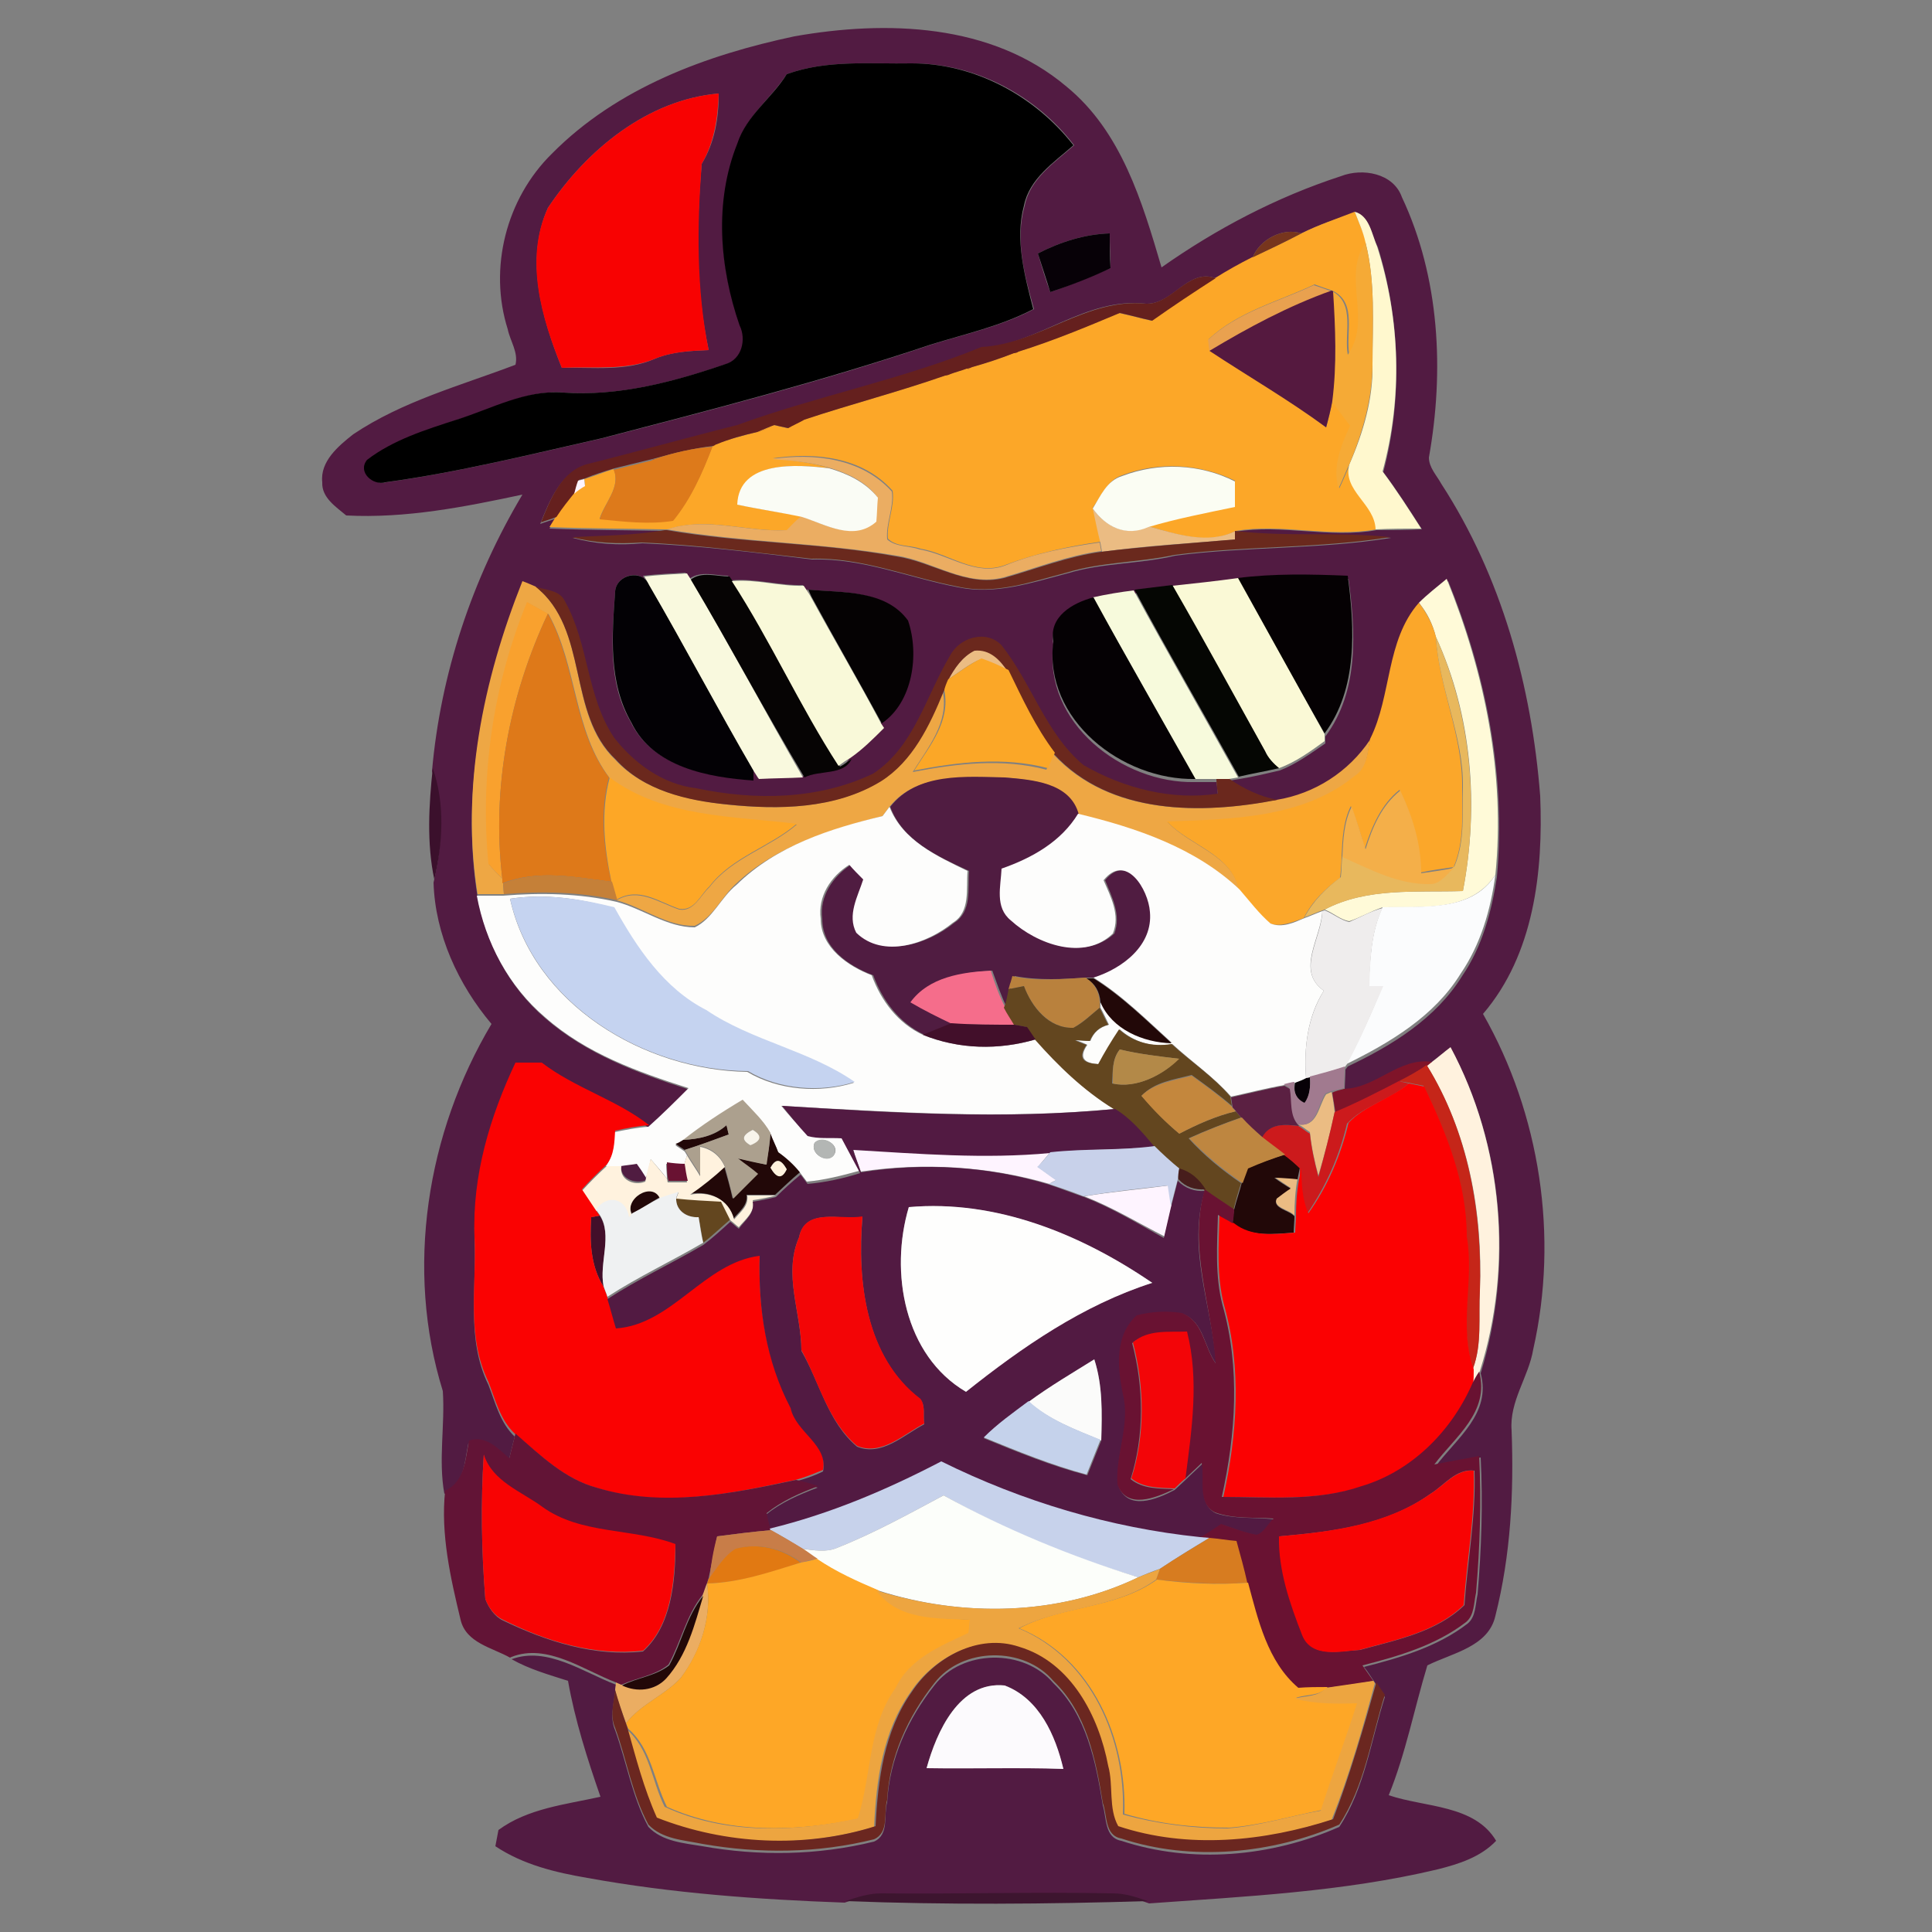 <?xml version="1.0" encoding="utf-8"?>
<!-- Generator: Adobe Illustrator 26.0.3, SVG Export Plug-In . SVG Version: 6.00 Build 0)  -->
<svg version="1.1" id="Layer_1" xmlns="http://www.w3.org/2000/svg" xmlns:xlink="http://www.w3.org/1999/xlink" x="0px" y="0px"
	 viewBox="0 0 250 250" style="enable-background:new 0 0 250 250;" xml:space="preserve">
<rect x="0" y="0" width="250" height="250" fill="#808080" stroke="none"/>
<style type="text/css">
	.st0{fill:#521B42;}
	.st1{fill:#F80202;}
	.st2{fill:#FCA728;}
	.st3{fill:#FFF8CE;}
	.st4{fill:#070107;}
	.st5{fill:#77351D;}
	.st6{fill:#F5AA36;}
	.st7{fill:#65201E;}
	.st8{fill:#E9A14F;}
	.st9{fill:#55193F;}
	.st10{fill:#934E2D;}
	.st11{fill:#8F4930;}
	.st12{fill:#9A4E2A;}
	.st13{fill:#EBBC83;}
	.st14{fill:#974C33;}
	.st15{fill:#AE643D;}
	.st16{fill:#DD7A1B;}
	.st17{fill:#9B4339;}
	.st18{fill:#EBAD62;}
	.st19{fill:#FAFCF5;}
	.st20{fill:#FBFDF3;}
	.st21{fill:#FEF4FF;}
	.st22{fill:#6A291D;}
	.st23{fill:#030105;}
	.st24{fill:#F9F9DE;}
	.st25{fill:#060404;}
	.st26{fill:#050103;}
	.st27{fill:#EEA744;}
	.st28{fill:#F9F9D9;}
	.st29{fill:#FAF9D6;}
	.st30{fill:#FFFAD8;}
	.st31{fill:#6B281D;}
	.st32{fill:#050203;}
	.st33{fill:#050603;}
	.st34{fill:#F7FADC;}
	.st35{fill:#F9A12E;}
	.st36{fill:#050104;}
	.st37{fill:#FBA72A;}
	.st38{fill:#DE7919;}
	.st39{fill:#E8B85D;}
	.st40{fill:#FBA727;}
	.st41{fill:#3B102C;}
	.st42{fill:#FDA726;}
	.st43{fill:#501C41;}
	.st44{fill:#F4AF49;}
	.st45{fill:#FDFDFC;}
	.st46{fill:#C58038;}
	.st47{fill:#FBFCFD;}
	.st48{fill:#C5D3F0;}
	.st49{fill:#EFEDED;}
	.st50{fill:#F56D8B;}
	.st51{fill:#B9813D;}
	.st52{fill:#220808;}
	.st53{fill:#63461F;}
	.st54{fill:#420F2A;}
	.st55{fill:#B38948;}
	.st56{fill:#FFF2DE;}
	.st57{fill:#FA0202;}
	.st58{fill:#7F1429;}
	.st59{fill:#A17A8F;}
	.st60{fill:#C52619;}
	.st61{fill:#C4B4A5;}
	.st62{fill:#C4873D;}
	.st63{fill:#CC1A1C;}
	.st64{fill:#FB0102;}
	.st65{fill:#5B2042;}
	.st66{fill:#ACA08E;}
	.st67{fill:#521A42;}
	.st68{fill:#BE8640;}
	.st69{fill:#F8F4EB;}
	.st70{fill:#B3B6B4;}
	.st71{fill:#C8D1EA;}
	.st72{fill:#691232;}
	.st73{fill:#471D1C;}
	.st74{fill:#927E7D;}
	.st75{fill:#EFF1F2;}
	.st76{fill:#FEFEFD;}
	.st77{fill:#F30506;}
	.st78{fill:#F30508;}
	.st79{fill:#FBFBFA;}
	.st80{fill:#C5D2EB;}
	.st81{fill:#621436;}
	.st82{fill:#F80303;}
	.st83{fill:#C7D2EB;}
	.st84{fill:#FCFEFA;}
	.st85{fill:#C87D48;}
	.st86{fill:#D77C20;}
	.st87{fill:#E17912;}
	.st88{fill:#FEA726;}
	.st89{fill:#EDA540;}
	.st90{fill:#6B2720;}
	.st91{fill:#FCFAFD;}
	.st92{fill:#3D152F;}
</style>
<g id="_x23_521b42ff">
	<path class="st0" d="M102.8,4.7c11.9-2.1,25.5-1.7,35.2,6.5c7.1,5.8,9.8,14.9,12.3,23.4c7.1-5,14.9-9.1,23.2-11.8
		c2.8-1.1,6.8-0.4,7.9,2.7c4.9,10.4,5.5,22.5,3.5,33.7c0,1.3,1,2.3,1.6,3.4c7.8,12,11.7,26.2,12.8,40.4c0.4,9.8-0.8,20.5-7.4,28.2
		c7.4,13,9.8,28.8,6.5,43.4c-0.6,3.6-3.1,6.7-2.8,10.5c0.3,8-0.1,16.1-2.1,24c-0.9,4-5.6,4.8-8.8,6.4c-1.7,5.6-2.8,11.4-5,16.8
		c4.7,1.6,11.1,1.2,13.9,5.9c-2,2.1-4.8,3-7.6,3.7c-12.2,2.9-24.8,3.5-37.3,4.4l-0.3-0.1c-1.4-0.5-2.9-1.1-4.5-1
		c-10-0.2-20,0.1-30,0c-1.6,0-3.1,0.5-4.6,1c-11.1-0.4-22.3-1.2-33.3-3.2c-4.1-0.7-8.3-1.7-11.9-4.1c0.1-0.5,0.3-1.6,0.4-2.1
		c3.8-2.8,8.7-3.3,13.2-4.3c-1.7-4.9-3.3-9.9-4.2-15c-2.5-0.8-5-1.5-7.3-2.8c4.6-1.7,9.3,1.7,13.5,3.3c0,0.2-0.1,0.7-0.1,1
		c-0.2,1.6-0.7,3.3,0,4.9c1.5,4.2,2.2,8.6,4.3,12.5c1.8,1.9,4.6,2.1,7,2.5c7.3,1.3,14.9,1.2,22.2-0.6c2-0.9,1.2-3.4,1.7-5.1
		c0.3-5.6,2.7-10.8,6.1-15.1c3.6-4.7,11.6-4.8,15.4-0.3c4.3,4.1,5.5,10.2,6.4,15.8c0.5,1.6,0.2,4.2,2.4,4.6c9.1,3,19.4,2.1,28.2-1.8
		c3.3-5,4.1-11.2,5.9-16.8c-0.3-0.4-0.8-1.2-1.1-1.6l-0.2-0.3c-0.5-0.7-0.9-1.4-1.4-2c4.7-1.2,9.5-2.6,13.4-5.6
		c1.1-0.9,1-2.5,1.3-3.8c0.5-5.9,0.7-11.8,0.4-17.7c-1.9,0.3-3.9,0.7-5.8,1.1c2.7-3.6,7.2-6.8,5.8-12c4.2-13.7,3-29.3-3.8-41.9
		c-0.8,0.6-1.6,1.3-2.4,1.9c-4.3-0.5-7.2,3.4-11.4,3.5c0-0.7,0.1-2.1,0.1-2.8l0.3-0.4c5.7-2.7,11.4-6.2,14.8-11.7
		c2.6-3.8,3.8-8.3,4.5-12.8c1.2-13.1-1.4-26.2-6.3-38.3c-1.2,1-2.4,2-3.6,3.1c-4.3,4.9-3.5,12-6.3,17.6c-2.8,4.1-7.1,6.9-12.1,7.8
		c-2.3-0.4-4.3-1.4-6.2-2.7l1.2-0.2c1.8-0.3,3.5-0.7,5.2-1.1c2.1-0.8,4-2.2,5.9-3.5c0-0.2,0-0.7,0-0.9c4.4-5.9,3.9-13.6,3-20.4
		c-4.8-0.2-9.5-0.3-14.3,0.3c-2.8,0.3-5.7,0.7-8.5,1c-1.6,0.2-3.2,0.4-4.9,0.6c-1.8,0.3-3.6,0.5-5.3,0.9c-2.6,0.8-5.8,2.5-5.2,5.7
		c-1.3,10.1,8.9,18,18.3,17.8c0.7,0,2.1,0,2.8,0c0.1,0.5,0.2,1.4,0.2,1.9c-6,0.8-12.2-0.8-17.4-3.7c-4.9-4.1-6.7-10.6-10.6-15.5
		c-2.1-2.1-5.5-1-6.7,1.4c-3.1,5.2-4.6,11.7-9.9,15.2c-7.1,3.4-15.3,3.6-22.9,1.9c-4.3-0.5-8-3.2-10.6-6.5
		c-3.6-5.3-3.3-12.2-6.4-17.7c-0.7-1.5-2.5-1.3-3.8-1.9c-0.6-0.2-1.2-0.5-1.7-0.7c-5.1,12.8-8,26.8-5.8,40.5
		c1.1,6,4.1,11.7,8.8,15.7c5.3,4.6,12,7.1,18.6,9.2c-1.7,1.7-3.4,3.4-5.2,5c-4.2-3.4-9.6-4.9-13.9-8.1c-1.1,0-2.3,0-3.4,0
		c-3.2,7.1-5.5,14.7-5.3,22.5c0.3,6.3-1.1,12.9,1.8,18.8c0.9,2.3,1.5,4.9,3.4,6.7c-0.2,0.8-0.6,2.4-0.8,3.2c-1.4-1.4-3-3.1-5.2-2.3
		c-0.5,2.4-0.5,5.3-3.1,6.5c-0.8-4.4,0.1-8.9-0.2-13.3c-4.9-15.8-2.1-33.4,6.3-47.5c-4.3-5.1-7.3-11.6-7.5-18.3
		c1.1-4.7,1.4-9.7-0.2-14.4c1.1-12.6,5.2-24.9,11.7-35.8c-7.5,1.6-15.1,3.1-22.8,2.7c-1.3-1.1-3.2-2.3-3.1-4.3
		c-0.3-2.7,2.1-4.7,4-6.2c6.4-4.3,13.9-6.3,21-9c0.4-1.6-0.7-3.1-1-4.6c-2.5-7.9-0.2-16.9,5.7-22.7C79.9,11.3,91.5,7.1,102.8,4.7
		 M101.8,9.6c-2,3.1-5.2,5.4-6.3,9c-3,7.5-2.4,16,0.3,23.5c0.9,1.8,0.3,4.4-1.8,5c-6.8,2.3-13.8,4.2-21,3.7
		c-4.9-0.4-9.3,2.2-13.8,3.5c-4,1.4-8.2,2.7-11.6,5.2c-1.2,1.5,0.8,3.4,2.4,2.9c9.4-1.3,18.7-3.6,28-5.7
		c14.3-3.7,28.6-7.4,42.5-12.1c4.5-1.4,9.1-2.4,13.3-4.6c-1.2-4.3-2.5-8.9-1.2-13.4c0.7-3.5,3.9-5.6,6.4-7.8
		c-4.9-6.4-12.7-10.6-20.9-10.6C112.6,8.3,107,7.7,101.8,9.6 M70.9,26.9c-3,6.7-0.8,14.2,1.8,20.7c4.1-0.1,8.3,0.5,12.1-1.2
		c2.2-0.9,4.5-1,6.9-1.1c-1.7-7.9-1.6-16.1-0.9-24.1c1.7-2.8,2.2-5.9,2.2-9.1C83.8,12.9,75.9,19.4,70.9,26.9 M168.4,30.2
		c-2.4-0.8-5.4,0.8-6.3,3.1c-1.6,0.8-3.2,1.8-4.8,2.7c-3.6-1.3-5.5,3.4-9,3.3c-7.8-0.9-13.9,5.2-21.4,5.8
		c-10.2,4.2-21.2,6.3-31.6,10.1c-6.4,1.6-12.8,3.4-19.2,5c-3.5,0.8-5,4.6-6.2,7.6c0.5-0.2,1.5-0.5,2-0.7l-0.8,1.3
		c5,0.2,10,0.2,15,0.3c-4,0.7-8,0.7-12,0.9c2.9,0.8,6,1,9,0.7c7.3,0.3,14.7,1.2,22,2.1c6.5-0.2,12.6,2.4,18.9,3.6
		c4.8,1,9.5-0.6,14.1-1.8c4.6-1.4,9.4-1.2,14-2.3c9.2-1.2,18.7-0.8,27.9-2.3c-6.7-0.7-13.4,0-20.1-0.8c6-1,12.2,0.9,18.2-0.2
		c2,0,3.9,0,5.9-0.1c-1.6-2.5-3.2-5-5-7.4c2.5-9.5,2.2-19.7-0.7-29.1c-0.8-1.5-1-4-2.9-4.5C173,28.3,170.6,29.1,168.4,30.2
		 M134.3,32.8c0.5,1.7,1,3.4,1.6,5c2.6-0.9,5.2-2,7.8-3.1c0-1.5-0.1-3-0.1-4.5C140.4,30.3,137.2,31.3,134.3,32.8 M79.6,76.5
		c-0.4,5.7-1,11.8,2,16.9c2.8,5.8,10,7.1,15.8,7.5l0-1.3c0.2,0.3,0.5,0.8,0.7,1.1c1.9-0.1,3.8-0.2,5.7-0.2c1.9-1,5.1-0.2,6.1-2.4
		c1.6-1.2,3-2.6,4.4-3.9l-0.4-0.6c4.1-2.7,4.9-8.9,3.4-13.3c-2.9-4-8.5-3.6-12.9-4l0.4,0.8c-0.2-0.3-0.7-1-0.9-1.4
		c-3.1,0.1-6.2-0.9-9.3-0.6l-0.4-0.6c-1.6,0-3.5-0.7-5,0.4c-0.1-0.2-0.4-0.6-0.5-0.8c-1.8,0.1-3.7,0.2-5.5,0.4l0.6,1.1
		C83.1,73.6,79.8,74.3,79.6,76.5 M119.9,228.8c5.9,0,11.8-0.2,17.7,0.1c-1.1-4.3-3.1-9.1-7.6-10.8
		C124.1,217.5,121.2,224.1,119.9,228.8z"/>
</g>
<g id="_x23_000000ff">
	<path d="M101.8,9.6c5.2-1.9,10.8-1.3,16.2-1.4c8.1,0,15.9,4.2,20.9,10.6c-2.5,2.2-5.7,4.3-6.4,7.8c-1.2,4.4,0.1,9.1,1.2,13.4
		c-4.2,2.2-8.8,3.2-13.3,4.6c-14,4.7-28.3,8.4-42.5,12.1c-9.3,2.1-18.5,4.4-28,5.7c-1.6,0.5-3.7-1.3-2.4-2.9
		c3.4-2.6,7.6-3.9,11.6-5.2c4.5-1.4,8.9-3.9,13.8-3.5c7.2,0.5,14.3-1.4,21-3.7c2.1-0.6,2.7-3.2,1.8-5c-2.6-7.5-3.3-16-0.3-23.5
		C96.6,14.9,99.9,12.7,101.8,9.6z"/>
</g>
<g id="_x23_f80202ff">
	<path class="st1" d="M70.9,26.9c5-7.5,12.9-14,22.1-14.8c-0.1,3.2-0.6,6.4-2.2,9.1c-0.6,8-0.7,16.2,0.9,24.1
		c-2.3,0.1-4.7,0.2-6.9,1.1c-3.8,1.6-8.1,1-12.1,1.2C70.1,41.2,67.8,33.6,70.9,26.9z"/>
</g>
<g id="_x23_fca728ff">
	<path class="st2" d="M168.4,30.2c2.2-1.1,4.6-1.9,6.9-2.8c0.5,1.3,1.1,2.6,1.5,4c-3.1,4.4,0.9,10-2.2,14.5c-0.5-2.8,1-6.6-2-8.2
		l-0.2-0.1c-0.6-0.2-1.8-0.6-2.3-0.8c-4.6,2.2-9.9,3.5-13.7,7.1c0.1,0.4,0.1,1.1,0.2,1.5c5,3.3,10.2,6.3,15,9.9
		c0.3-1.1,0.6-2.3,0.8-3.4c0.8,1,1.6,2.1,2.4,3.2c-1.2,2.5-2.3,5.3-1.5,8.1c0.5-1,0.9-2.1,1.4-3.1c-0.8,3.4,3.4,5.1,3.4,8.4
		c-6.1,1.1-12.2-0.8-18.2,0.2c-3.6,1.9-7.7,0.4-11.3-0.6c3.7-1.1,7.4-1.8,11.2-2.6c0-1.1,0-2.2,0-3.3c-4.5-2.2-9.9-2.5-14.6-0.7
		c-1.9,0.6-2.7,2.7-3.8,4.2c0.4,1.5,0.7,2.9,1,4.4c-4.2,0.6-8.3,1.5-12.3,3c-3.9,1.5-7.3-1.5-11-2.1c-1.4-0.5-3.1-0.2-4.2-1.3
		c-0.2-2.1,0.9-4.1,0.6-6.2c-3.9-4.4-10-5-15.5-4.2c2.5,0.3,5,0.5,7.4,1.3c-4.1-0.5-11.7-1.1-11.9,4.7c2.8,0.6,5.5,1,8.3,1.5
		c-0.7,0.6-1.3,1.2-1.9,1.8c-5.2,0.3-10.4-1.8-15.5-0.1l-0.3,0c-5-0.1-10-0.1-15-0.3l0.8-1.3c0.7-1.1,1.5-2.2,2.4-3.2
		c0.4-0.2,1.1-0.7,1.4-1L75.6,62c1.3-0.4,2.5-0.9,3.8-1.3c1,2.3-1.2,4.4-1.8,6.4c3.2,0.2,6.4,0.7,9.5,0.2c2.3-2.8,3.8-6.2,5.1-9.6
		c0.1,0,0.3-0.2,0.4-0.2c1.7-0.7,3.5-1.1,5.3-1.6c0.6-0.2,1.7-0.7,2.2-0.9c0.5,0.1,1.4,0.3,1.8,0.4c0.5-0.3,1.5-0.8,2.1-1.1
		c6.1-2,12.2-3.6,18.2-5.7c0.2-0.1,0.5-0.2,0.7-0.2c0.5-0.2,1.6-0.5,2.1-0.7c0.2,0,0.5-0.2,0.7-0.2c1.8-0.5,3.7-1.1,5.4-1.8
		c0.1,0,0.4-0.1,0.6-0.2c4.5-1.4,8.8-3.2,13.1-5c1.4,0.3,2.8,0.7,4.2,1c2.7-1.9,5.4-3.8,8.2-5.5c1.6-1,3.2-1.9,4.8-2.7
		C164.2,32.3,166.3,31.3,168.4,30.2z"/>
</g>
<g id="_x23_fff8ceff">
	<path class="st3" d="M175.3,27.4c1.9,0.5,2.2,2.9,2.9,4.5c3,9.4,3.3,19.6,0.7,29.1c1.8,2.4,3.4,4.9,5,7.4c-2,0-3.9,0-5.9,0.1
		c-0.1-3.3-4.3-5-3.4-8.4c1.8-4.1,3.1-8.5,3-13c0-5.2,0.4-10.6-0.9-15.7C176.4,30,175.8,28.7,175.3,27.4z"/>
</g>
<g id="_x23_070107ff">
	<path class="st4" d="M134.3,32.8c2.9-1.5,6.1-2.5,9.3-2.6c0,1.5,0,3,0.1,4.5c-2.5,1.2-5.1,2.2-7.8,3.1
		C135.4,36.1,134.8,34.4,134.3,32.8z"/>
	<path class="st4" d="M167.6,140.1c0.3-0.2,1.1-0.5,1.4-0.6l0.5-0.1c0.1,1.2,0,2.4-0.7,3.5C167.8,142.3,167.3,141.4,167.6,140.1z"/>
</g>
<g id="_x23_77351dff">
	<path class="st5" d="M162.1,33.3c0.9-2.3,3.9-3.9,6.3-3.1C166.3,31.3,164.2,32.3,162.1,33.3z"/>
</g>
<g id="_x23_f5aa36ff">
	<path class="st6" d="M176.7,31.4c1.3,5.1,0.9,10.5,0.9,15.7c0,4.5-1.3,8.9-3,13c-0.5,1-0.9,2.1-1.4,3.1c-0.8-2.8,0.3-5.5,1.5-8.1
		c-0.8-1.1-1.6-2.1-2.4-3.2c0.7-4.7,0.4-9.4,0.1-14.2c3,1.6,1.5,5.5,2,8.2C177.6,41.4,173.6,35.8,176.7,31.4z"/>
</g>
<g id="_x23_65201eff">
	<path class="st7" d="M148.3,39.3c3.4,0.1,5.4-4.6,9-3.3c-2.8,1.8-5.5,3.6-8.2,5.5c-1.4-0.3-2.8-0.7-4.2-1c-4.3,1.8-8.6,3.6-13.1,5
		c-0.1,0.1-0.4,0.2-0.6,0.2c-1.8,0.7-3.6,1.3-5.4,1.8c-0.2,0.1-0.5,0.2-0.7,0.2c-0.5,0.2-1.6,0.5-2.1,0.7c-0.2,0.1-0.5,0.2-0.7,0.2
		c-6,2.1-12.2,3.7-18.2,5.7c-0.5,0.3-1.6,0.8-2.1,1.1c-0.5-0.1-1.4-0.3-1.8-0.4c-0.6,0.2-1.7,0.7-2.2,0.9c-1.8,0.4-3.6,0.9-5.3,1.6
		c-0.1,0-0.3,0.2-0.4,0.2c-2.5,0.3-5,0.9-7.5,1.6c-0.1,0-0.3,0.1-0.4,0.1c-1.6,0.4-3.3,0.8-4.9,1.2c-1.3,0.4-2.6,0.8-3.8,1.3
		l-0.8,0.2c-0.1,0.4-0.4,1.2-0.5,1.6c-0.8,1-1.7,2.1-2.4,3.2c-0.5,0.2-1.5,0.5-2,0.7c1.2-3,2.7-6.8,6.2-7.6c6.4-1.6,12.8-3.4,19.2-5
		c10.4-3.8,21.4-5.9,31.6-10.1C134.5,44.5,140.6,38.5,148.3,39.3z"/>
</g>
<g id="_x23_e9a14fff">
	<path class="st8" d="M156.3,44c3.8-3.6,9-4.9,13.7-7.1c0.6,0.2,1.8,0.6,2.3,0.8c-5.6,2-10.8,4.7-15.8,7.8
		C156.4,45,156.4,44.3,156.3,44z"/>
</g>
<g id="_x23_55193fff">
	<path class="st9" d="M156.5,45.4c5-3,10.2-5.8,15.8-7.8l0.2,0.1c0.3,4.7,0.5,9.5-0.1,14.2c-0.2,1.1-0.5,2.3-0.8,3.4
		C166.7,51.7,161.5,48.7,156.5,45.4z"/>
</g>
<g id="_x23_934e2dff">
	<path class="st10" d="M131.3,45.7c0.1,0,0.4-0.1,0.6-0.2C131.7,45.6,131.4,45.7,131.3,45.7z"/>
</g>
<g id="_x23_8f4930ff">
	<path class="st11" d="M125.1,47.8c0.2,0,0.5-0.2,0.7-0.2C125.7,47.6,125.3,47.7,125.1,47.8z"/>
</g>
<g id="_x23_9a4e2aff">
	<path class="st12" d="M122.3,48.7c0.2-0.1,0.5-0.2,0.7-0.2C122.8,48.5,122.5,48.6,122.3,48.7z"/>
</g>
<g id="_x23_ebbc83ff">
	<path class="st13" d="M102,55.5c0.5-0.3,1.5-0.8,2.1-1.1C103.5,54.7,102.5,55.2,102,55.5z"/>
	<path class="st13" d="M141.4,65.8c1.7,2.4,4.4,3.7,7.2,2.3c3.6,1,7.7,2.4,11.3,0.6l0,1.1c-5.8,0.5-11.6,0.8-17.3,1.6l-0.2-1.1
		C142,68.7,141.7,67.2,141.4,65.8z"/>
	<path class="st13" d="M122.7,87.9c0.8-1.5,1.9-3,3.4-3.8c2-0.3,3.4,1.2,4.3,2.7c-1.1-0.5-2.3-1.1-3.5-1.5
		C125.4,85.9,124.1,87,122.7,87.9z"/>
	<path class="st13" d="M171.6,141.6l0.7-0.3c0.2,0.9,0.3,1.7,0.4,2.6c-0.6,2.8-1.3,5.5-2.1,8.2c-0.5-1.8-0.9-3.7-1.1-5.6
		c-0.4-0.3-1.1-0.8-1.5-1v0C170.5,145.9,170.6,143.1,171.6,141.6z"/>
	<path class="st13" d="M164.9,152.3c0.8,0.1,2.3,0.2,3,0.2c-0.3,1.6-0.4,3.2-0.4,4.8c-0.6-0.8-2.9-1-2.3-2.3c0.4-0.3,1.4-1,1.8-1.3
		C166.5,153.4,165.5,152.7,164.9,152.3z"/>
</g>
<g id="_x23_974c33ff">
	<path class="st14" d="M97.9,56c0.6-0.2,1.7-0.7,2.2-0.9C99.6,55.3,98.4,55.8,97.9,56z"/>
</g>
<g id="_x23_ae643dff">
	<path class="st15" d="M92.2,57.8c0.1,0,0.3-0.2,0.4-0.2C92.5,57.6,92.3,57.7,92.2,57.8z"/>
</g>
<g id="_x23_dd7a1bff">
	<path class="st16" d="M84.7,59.4c2.4-0.8,4.9-1.4,7.5-1.6c-1.3,3.4-2.8,6.8-5.1,9.6c-3.2,0.5-6.3,0.1-9.5-0.2
		c0.6-2.1,2.8-4.2,1.8-6.4c1.6-0.4,3.3-0.8,4.9-1.2C84.4,59.5,84.6,59.5,84.7,59.4z"/>
</g>
<g id="_x23_9b4339ff">
	<path class="st17" d="M84.3,59.5c0.1,0,0.3-0.1,0.4-0.1C84.6,59.5,84.4,59.5,84.3,59.5z"/>
</g>
<g id="_x23_ebad62ff">
	<path class="st18" d="M99.9,59.4c5.5-0.8,11.6-0.1,15.5,4.2c0.3,2.1-0.8,4.1-0.6,6.2c1.1,1,2.8,0.8,4.2,1.3c3.7,0.6,7.2,3.5,11,2.1
		c3.9-1.6,8.1-2.4,12.3-3l0.2,1.1c-4.4,0.6-8.4,2.2-12.6,3.4c-4.9,1.3-9.2-2.1-13.9-2.8c-9.8-1.7-19.9-1.7-29.7-3.4
		c5.1-1.7,10.3,0.4,15.5,0.1c0.6-0.6,1.2-1.3,1.9-1.8c3.1,1.1,6.7,3.2,9.6,0.6c0.1-1,0.1-2,0.2-3.1c-1.5-2-3.9-3.1-6.3-3.8
		C104.9,59.8,102.4,59.6,99.9,59.4z"/>
	<path class="st18" d="M90.9,206.5c0.1-0.4,0.4-1.2,0.6-1.6c0.6,4.3-0.8,8.8-3.4,12.2c-2.1,2.3-5.2,3.4-7.1,5.9
		c-0.5-1.4-1-2.8-1.4-4.3c0-0.2,0.1-0.7,0.1-1l0.7,0.3c1.9,0.8,4.2,0.7,5.7-0.9C88.8,214.2,89.8,210.2,90.9,206.5z"/>
</g>
<g id="_x23_fafcf5ff">
	<path class="st19" d="M95.4,65.3c0.2-5.8,7.8-5.2,11.9-4.7c2.4,0.7,4.7,1.8,6.3,3.8c-0.1,1-0.1,2-0.2,3.1c-2.9,2.6-6.5,0.4-9.6-0.6
		C101,66.3,98.2,65.9,95.4,65.3z"/>
</g>
<g id="_x23_fbfdf3ff">
	<path class="st20" d="M141.4,65.8c1-1.6,1.8-3.6,3.8-4.2c4.7-1.8,10.1-1.6,14.6,0.7c0,1.1,0,2.2,0,3.3c-3.8,0.8-7.5,1.5-11.2,2.6
		C145.7,69.5,143.1,68.2,141.4,65.8z"/>
</g>
<g id="_x23_fef4ffff">
	<path class="st21" d="M74.8,62.2l0.8-0.2l0.1,0.9c-0.4,0.2-1.1,0.7-1.4,1C74.4,63.5,74.6,62.7,74.8,62.2z"/>
	<path class="st21" d="M110.4,148.7c8.5,0.5,17,1.1,25.5,0.4c-0.4,0.5-1.2,1.4-1.6,1.9c0.6,0.4,1.8,1.3,2.4,1.7
		c-0.2,0.1-0.7,0.3-0.9,0.5c-7.9-2.3-16.3-2.8-24.4-1.6C111.1,150.9,110.6,149.5,110.4,148.7z"/>
	<path class="st21" d="M140.3,154.8c3.6-0.6,7.2-0.9,10.9-1.4c0.1,0.7,0.3,2,0.4,2.7c-0.3,1.3-0.6,2.6-0.9,3.9
		C147.2,158.2,143.9,156.2,140.3,154.8z"/>
</g>
<g id="_x23_6a291dff">
	<path class="st22" d="M74,69.5c4-0.2,8-0.2,12-0.9l0.3,0c9.8,1.7,19.9,1.6,29.7,3.4c4.7,0.7,9,4,13.9,2.8c4.2-1.2,8.3-2.8,12.6-3.4
		c5.8-0.7,11.5-1.1,17.3-1.6l0-1.1c6.7,0.8,13.4,0.1,20.1,0.8c-9.2,1.5-18.6,1.1-27.9,2.3c-4.6,1-9.5,0.9-14,2.3
		c-4.6,1.2-9.3,2.9-14.1,1.8c-6.3-1.2-12.4-3.8-18.9-3.6c-7.3-0.8-14.6-1.8-22-2.1C80,70.4,77,70.3,74,69.5z"/>
</g>
<g id="_x23_030105ff">
	<path class="st23" d="M79.6,76.5c0.2-2.2,3.5-2.9,4.4-0.8c4.6,7.9,8.9,16.1,13.5,24l0,1.3c-5.8-0.4-13-1.7-15.8-7.5
		C78.7,88.3,79.2,82.2,79.6,76.5z"/>
</g>
<g id="_x23_f9f9deff">
	<path class="st24" d="M83.4,74.6c1.8-0.2,3.7-0.3,5.5-0.4c0.1,0.2,0.4,0.6,0.5,0.8c5,8.4,9.6,17.1,14.5,25.6
		c-1.9,0.1-3.8,0.1-5.7,0.2c-0.2-0.3-0.5-0.8-0.7-1.1c-4.6-7.9-8.9-16.1-13.5-24L83.4,74.6z"/>
</g>
<g id="_x23_060404ff">
	<path class="st25" d="M89.4,75c1.4-1.1,3.3-0.4,5-0.4l0.4,0.6c5,7.8,8.8,16.3,13.9,24c0.4-0.2,1.1-0.7,1.5-1
		c-1,2.2-4.2,1.4-6.1,2.4C99,92.1,94.4,83.4,89.4,75z"/>
</g>
<g id="_x23_050103ff">
	<path class="st26" d="M160.1,74.8c4.7-0.6,9.5-0.5,14.3-0.3c0.9,6.9,1.3,14.6-3,20.4C167.6,88.3,163.9,81.6,160.1,74.8z"/>
</g>
<g id="_x23_eea744ff">
	<path class="st27" d="M67.6,75.2c0.6,0.2,1.2,0.5,1.7,0.7c7,5.6,4,16.4,10.3,22.4c3.7,4,9.2,5.2,14.4,5.8c6.7,0.7,14,0.6,19.9-3
		c4.2-2.6,6.3-7.2,8.1-11.6c0.8,4-1.9,7.2-3.9,10.4c5.7-1.1,11.6-1.8,17.3-0.3c0.2-0.5,0.7-1.5,0.9-2c7.3,7.9,19.1,7.8,28.9,5.9
		c4.9-0.8,9.3-3.6,12.1-7.8c-0.4,1.7-0.3,3.7-1.9,4.8c-6.8,5.5-16,5.6-24.3,5.9c2.9,3.1,8.3,4.2,9.3,8.8c-5.7-5.4-13.4-8-20.9-9.8
		c-1.1-4.1-6.1-4.5-9.6-4.8c-5,0-11.3-0.6-14.8,3.8c-0.2,0.3-0.7,0.9-0.9,1.2c-6.7,1.7-13.8,3.9-18.9,8.7c-1.9,1.7-3,4.4-5.4,5.5
		c-3.6,0.1-6.7-2.4-10.1-3.3c2.8-1.7,5.4,0.3,8.1,1.2c1.9,0.3,2.7-1.8,3.9-2.9c2.9-3.8,7.8-5.1,11.3-8.1c-8.2-1-17.4-0.9-24.2-6
		c-4.7-6.2-4.2-14.5-7.9-21.2c-0.9-0.5-1.8-1-2.7-1.5c-4.4,10.7-6.1,22.5-5,33.9c0.4,0.5,1.3,1.4,1.8,1.9l0,0.6l0.1,1.3
		c-0.8,0-2.5,0-3.4,0C59.6,102,62.5,88,67.6,75.2z"/>
</g>
<g id="_x23_f9f9d9ff">
	<path class="st28" d="M94.7,75.2c3.1-0.3,6.2,0.7,9.3,0.6c0.2,0.3,0.7,1,0.9,1.4c3,5.5,6.2,10.9,9.1,16.4l0.4,0.6
		c-1.4,1.4-2.8,2.8-4.4,3.9c-0.4,0.2-1.1,0.7-1.5,1C103.5,91.4,99.7,82.9,94.7,75.2z"/>
</g>
<g id="_x23_faf9d6ff">
	<path class="st29" d="M151.7,75.8c2.8-0.3,5.6-0.6,8.5-1c3.7,6.7,7.5,13.5,11.2,20.2c0,0.2,0,0.7,0,0.9c-1.8,1.3-3.7,2.7-5.9,3.5
		c-0.8-0.6-1.4-1.3-1.8-2.2C159.7,90.1,155.7,82.9,151.7,75.8z"/>
</g>
<g id="_x23_fffad8ff">
	<path class="st30" d="M183.6,78c1.1-1.1,2.4-2.1,3.6-3.1c4.9,12.1,7.6,25.2,6.3,38.3c-3.2,4.9-9.6,4.1-14.6,4.2
		c-1.5,0.5-2.8,1.3-4.3,1.8c-1.2-0.2-2.1-1.1-3.2-1.5c5.5-2.9,11.8-2.2,17.9-2.4c2.1-11,1.2-22.7-3.5-32.9
		C185.4,80.8,184.7,79.3,183.6,78z"/>
</g>
<g id="_x23_6b281dff">
	<path class="st31" d="M69.3,75.9c1.3,0.5,3.1,0.4,3.8,1.9c3.1,5.5,2.8,12.4,6.4,17.7c2.6,3.3,6.3,6,10.6,6.5
		c7.6,1.6,15.8,1.5,22.9-1.9c5.3-3.5,6.8-10,9.9-15.2c1.2-2.4,4.7-3.5,6.7-1.4c3.9,4.9,5.7,11.4,10.6,15.5c5.2,3,11.4,4.6,17.4,3.7
		c-0.1-0.5-0.2-1.4-0.2-1.9c0.4,0,1.3,0,1.7,0c1.9,1.3,4,2.3,6.2,2.7c-9.8,1.9-21.6,2-28.9-5.9c-2.4-3.3-4.1-7.1-6-10.7
		c-1-1.5-2.3-2.9-4.3-2.7c-1.6,0.8-2.6,2.3-3.4,3.8c-0.1,0.4-0.4,1.1-0.6,1.5c-1.8,4.4-4,9-8.1,11.6c-5.9,3.6-13.2,3.7-19.9,3
		c-5.2-0.5-10.8-1.8-14.4-5.8C73.3,92.3,76.3,81.5,69.3,75.9z"/>
</g>
<g id="_x23_050203ff">
	<path class="st32" d="M104.6,76.3c4.4,0.4,10,0,12.9,4c1.5,4.4,0.6,10.6-3.4,13.3c-3-5.5-6.1-10.9-9.1-16.4L104.6,76.3z"/>
</g>
<g id="_x23_050603ff">
	<path class="st33" d="M146.8,76.3c1.6-0.2,3.2-0.4,4.9-0.6c4.1,7.1,8,14.3,12,21.5c0.4,0.9,1.1,1.6,1.8,2.2
		c-1.7,0.4-3.5,0.7-5.2,1.1C155.8,92.4,151.2,84.5,146.8,76.3z"/>
</g>
<g id="_x23_f7fadcff">
	<path class="st34" d="M141.4,77.3c1.8-0.4,3.6-0.7,5.3-0.9c4.4,8.1,9,16.1,13.5,24.2l-1.2,0.2c-0.4,0-1.3,0-1.7,0
		c-0.7,0-2.1,0-2.8,0C150.3,92.9,145.8,85.1,141.4,77.3z"/>
</g>
<g id="_x23_f9a12eff">
	<path class="st35" d="M68.2,77.9c0.9,0.5,1.8,1,2.7,1.5C65.9,90,63.6,102,65,113.7c-0.5-0.5-1.4-1.4-1.8-1.9
		C62.1,100.4,63.8,88.6,68.2,77.9z"/>
</g>
<g id="_x23_050104ff">
	<path class="st36" d="M136.3,83c-0.6-3.2,2.5-5,5.2-5.7c4.3,7.9,8.8,15.7,13.2,23.5C145.2,101,135,93.1,136.3,83z"/>
</g>
<g id="_x23_fba72aff">
	<path class="st37" d="M177.3,95.6c2.8-5.6,2-12.7,6.3-17.6c1,1.3,1.8,2.8,2.2,4.4c0.4,6.6,3.5,12.8,3.4,19.5c0,3.5,0.3,7-1.1,10.3
		c-1.4,0.2-2.9,0.4-4.3,0.7c0-3.8-1.1-7.3-2.7-10.7c-2.4,1.9-3.6,4.8-4.5,7.6c-0.5-1.9-1.1-3.7-1.8-5.5c-1,2-1.1,4.3-1.2,6.5
		c0,0.7-0.1,2.1-0.2,2.8c-1.9,1.4-3.6,3-4.7,5.2c-1.4,0.5-3,1.2-4.4,0.7c-1.5-1.3-2.8-2.9-4-4.4c-1-4.6-6.4-5.7-9.3-8.8
		c8.3-0.3,17.6-0.4,24.3-5.9C177,99.3,176.9,97.3,177.3,95.6z"/>
</g>
<g id="_x23_de7919ff">
	<path class="st38" d="M65,113.7C63.6,102,65.9,90,70.9,79.4c3.7,6.7,3.2,15,7.9,21.2c-1.2,4.4-0.7,9.1,0.3,13.5
		c-4.7-0.6-9.5-1.6-14.1,0.2L65,113.7z"/>
</g>
<g id="_x23_e8b85dff">
	<path class="st39" d="M185.8,82.4c4.6,10.2,5.6,22,3.5,32.9c-6,0.2-12.3-0.5-17.9,2.4l-0.3,0.1c-0.6,0.2-1.7,0.7-2.3,0.9
		c1.1-2.1,2.8-3.8,4.7-5.2c0.1-0.7,0.1-2.1,0.2-2.8c3.6,1.6,7.3,3.6,11.4,3.5c1.4,0,2.1-1.4,3.1-2.1c1.4-3.3,1-6.9,1.1-10.3
		C189.4,95.3,186.2,89.1,185.8,82.4z"/>
</g>
<g id="_x23_fba727ff">
	<path class="st40" d="M122.7,87.9c1.4-0.9,2.8-2,4.3-2.7c1.2,0.4,2.3,0.9,3.5,1.5c1.8,3.7,3.5,7.4,6,10.7c-0.2,0.5-0.7,1.5-0.9,2
		c-5.7-1.5-11.6-0.8-17.3,0.3c2-3.2,4.7-6.3,3.9-10.4C122.2,89.1,122.5,88.3,122.7,87.9z"/>
</g>
<g id="_x23_3b102cff">
	<path class="st41" d="M56,99.4c1.6,4.6,1.3,9.7,0.2,14.4C55.2,109.1,55.5,104.1,56,99.4z"/>
</g>
<g id="_x23_fda726ff">
	<path class="st42" d="M78.9,100.6c6.9,5.2,16.1,5,24.2,6c-3.5,3-8.4,4.3-11.3,8.1c-1.2,1.1-1.9,3.2-3.9,2.9
		c-2.7-0.9-5.2-2.9-8.1-1.2c-0.2-0.6-0.5-1.8-0.7-2.4C78.2,109.7,77.7,105.1,78.9,100.6z"/>
</g>
<g id="_x23_501c41ff">
	<path class="st43" d="M115.2,104.4c3.5-4.5,9.8-3.9,14.8-3.8c3.5,0.3,8.5,0.6,9.6,4.8c-2.2,3.6-5.9,5.7-9.8,7
		c0,2.3-0.8,5.1,1.2,6.7c3.3,3.1,9.4,5.2,13.2,1.7c0.9-2.4-0.3-4.7-1.2-6.9c2.9-3.6,5.7,1.3,6,4.1c0.4,4.4-3.6,7.3-7.3,8.5
		c-0.2,0-0.7,0-0.9,0c-3.2,0.2-6.4,0.4-9.5-0.2c-0.1,0.3-0.2,0.8-0.3,1l-0.2,0.7c-0.1,0.6-0.4,1.8-0.5,2.4c-0.8-1.6-1.3-3.2-1.9-4.8
		c-3.7,0.2-8,0.9-10.4,4.1c1.8,0.9,3.5,1.9,5.3,2.7c-1.2,0.5-2.5,1-3.7,1.5c-3.2-1.5-5.4-4.4-6.6-7.7c-3.2-1.2-6.6-3.5-6.6-7.3
		c-0.4-2.9,1.4-5.5,3.7-7c0.5,0.5,1.4,1.4,1.8,1.9c-0.6,2.2-2,4.6-0.9,6.9c3.6,3.3,9.2,1.4,12.5-1.3c2.3-1.5,1.7-4.4,1.9-6.7
		C121.3,110.8,116.8,108.8,115.2,104.4z"/>
	<path class="st43" d="M80.4,150.7c0.5-0.1,1.6-0.3,2.1-0.3c0.3,0.4,0.9,1.4,1.2,1.8l-0.1,0.5C82.2,153.3,80.1,152.5,80.4,150.7z"/>
</g>
<g id="_x23_f4af49ff">
	<path class="st44" d="M176.7,109.9c0.9-2.9,2.1-5.7,4.5-7.6c1.6,3.4,2.7,6.9,2.7,10.7c1.4-0.2,2.9-0.4,4.3-0.7
		c-1,0.8-1.8,2.1-3.1,2.1c-4.1,0.1-7.8-1.9-11.4-3.5c0.1-2.2,0.2-4.5,1.2-6.5C175.6,106.2,176.1,108,176.7,109.9z"/>
</g>
<g id="_x23_fdfdfcff">
	<path class="st45" d="M114.2,105.6c0.2-0.3,0.7-0.9,0.9-1.2c1.7,4.4,6.2,6.4,10.1,8.3c-0.2,2.3,0.4,5.3-1.9,6.7
		c-3.3,2.7-9,4.7-12.5,1.3c-1.2-2.3,0.2-4.7,0.9-6.9c-0.5-0.5-1.4-1.4-1.8-1.9c-2.4,1.5-4.1,4.1-3.7,7c0,3.7,3.5,6.1,6.6,7.3
		c1.2,3.3,3.4,6.2,6.6,7.7c4.7,1.9,9.8,2,14.6,0.6c3,3.4,6.3,6.6,10.2,9c-14.4,1.4-28.7,0.4-43.1-0.4c1,1.2,2.1,2.5,3.3,3.6
		c1.4,0.4,3,0.2,4.4,0.3c0.8,1.5,1.6,3,2.4,4.5c-2.2,0.6-4.5,1.2-6.8,1.4l-0.9-1.2c-0.8-1-1.8-1.9-2.8-2.6c-0.2-0.6-0.8-1.8-1-2.4
		c-0.9-1.7-2.4-2.9-3.6-4.3c-2.6,1.6-5.2,3.3-7.7,5.2c-0.2,0.1-0.7,0.4-1,0.6c0.3,0.2,0.9,0.6,1.2,0.8l0.3,0.5l-0.4,1.3
		c-0.6,0-1.7-0.1-2.3-0.2c0,0.5,0.1,1.4,0.1,1.9c-0.7-0.9-1.4-1.7-2.1-2.5c-0.1,0.6-0.4,1.8-0.6,2.4c-0.3-0.5-0.9-1.4-1.2-1.8
		c-0.5,0.1-1.6,0.2-2.1,0.3c-0.5,0-1.4,0-1.9,0c0.9-1.3,1-2.9,1.1-4.4c1.5-0.3,2.9-0.6,4.4-0.7c1.8-1.6,3.5-3.3,5.2-5
		c-6.6-2.1-13.3-4.5-18.6-9.2c-4.7-4-7.7-9.7-8.8-15.7c0.8,0,2.5,0,3.4,0c4.9-0.4,9.9-0.3,14.7,0.8c3.4,0.9,6.5,3.3,10.1,3.3
		c2.3-1.1,3.4-3.9,5.4-5.5C100.5,109.4,107.5,107.2,114.2,105.6 M66,116.3c3,13.7,17.4,22.2,30.7,22.4c4,2.4,9.4,2.8,13.8,1.4
		c-5.8-4.1-13.2-5.3-19.2-9.3c-5.5-2.8-8.9-8.1-11.9-13.3C75.1,116.3,70.6,115.6,66,116.3 M105.4,147.9c-0.6,1.3,1.4,2.6,2.4,1.7
		C109,148.2,106.4,146.8,105.4,147.9z"/>
	<path class="st45" d="M139.5,105.3c7.5,1.8,15.2,4.4,20.9,9.8c1.3,1.5,2.5,3.1,4,4.4c1.5,0.6,3-0.1,4.4-0.7
		c0.6-0.2,1.7-0.7,2.3-0.9c-0.1,3.4-3.5,7.7,0.2,10.3c-2.1,3.3-2.6,7.4-2.3,11.3c-0.3,0.2-1.1,0.5-1.4,0.6c-0.4,0.1-1.1,0.2-1.4,0.3
		c-2.3,0.4-4.6,1-6.9,1.5c-2.3-2.6-5.1-4.5-7.6-6.8c-2.4,0.5-4.9-0.2-6.8-1.9c-1,1.5-1.8,3-2.7,4.5c-1.6-0.1-2.8-0.6-1.5-2.5
		c-0.4-0.2-1.1-0.5-1.5-0.6c0.5,0,1.5,0.1,1.9,0.1c0.4-1.1,1.2-1.8,2.4-2.1c-0.3-0.6-0.8-1.7-1.1-2.2l0-0.8c1.6,3.5,5.6,5.2,9.2,5.3
		c-3.2-2.9-6.4-6.1-10.1-8.4c3.8-1.2,7.7-4.2,7.3-8.5c-0.2-2.9-3.1-7.7-6-4.1c0.9,2.1,2.2,4.5,1.2,6.9c-3.7,3.6-9.8,1.4-13.2-1.7
		c-2.1-1.7-1.3-4.4-1.2-6.7C133.6,111,137.3,108.9,139.5,105.3z"/>
</g>
<g id="_x23_c58038ff">
	<path class="st46" d="M65.1,114.3c4.5-1.8,9.4-0.8,14.1-0.2c0.2,0.6,0.5,1.8,0.7,2.4c-4.8-1.1-9.8-1.2-14.7-0.8L65.1,114.3z"/>
</g>
<g id="_x23_fbfcfdff">
	<path class="st47" d="M178.9,117.4c5.1-0.2,11.5,0.7,14.6-4.2c-0.6,4.5-1.9,9-4.5,12.8c-3.4,5.5-9.1,8.9-14.8,11.7
		c1.8-3.3,3.3-6.7,4.7-10.1c-0.4,0-1.3,0-1.8,0C177.3,124.1,177.4,120.6,178.9,117.4z"/>
</g>
<g id="_x23_c5d3f0ff">
	<path class="st48" d="M66,116.3c4.6-0.7,9.1,0,13.5,1.1c2.9,5.2,6.4,10.5,11.9,13.3c5.9,4,13.3,5.2,19.2,9.3
		c-4.4,1.4-9.8,1-13.8-1.4C83.4,138.5,69.1,130,66,116.3z"/>
</g>
<g id="_x23_efededff">
	<path class="st49" d="M174.6,119.3c1.4-0.6,2.8-1.4,4.3-1.8c-1.5,3.2-1.6,6.7-1.7,10.1c0.4,0,1.3,0,1.8,0
		c-1.5,3.4-2.9,6.8-4.7,10.1l-0.3,0.4c-1.5,0.4-3,0.9-4.5,1.3l-0.5,0.1c-0.3-3.9,0.2-7.9,2.3-11.3c-3.7-2.6-0.2-6.9-0.2-10.3
		l0.3-0.1C172.5,118.2,173.5,119.1,174.6,119.3z"/>
</g>
<g id="_x23_f56d8bff">
	<path class="st50" d="M117.8,129.7c2.4-3.3,6.7-3.9,10.4-4.1c0.5,1.6,1.1,3.3,1.9,4.8c0.4,0.7,0.8,1.4,1.3,2.2
		c-2.8,0-5.5,0-8.2-0.1C121.3,131.6,119.5,130.7,117.8,129.7z"/>
</g>
<g id="_x23_b9813dff">
	<path class="st51" d="M131,126.3c3.1,0.7,6.3,0.4,9.5,0.2c1.1,0.7,1.7,1.8,1.8,3.1l0,0.8c-1.1,0.9-2.2,1.9-3.4,2.6
		c-3.1,0.1-5.4-2.7-6.4-5.4c-0.5,0.1-1.5,0.3-2,0.4l0.2-0.7C130.8,127.1,130.9,126.6,131,126.3z"/>
</g>
<g id="_x23_220808ff">
	<path class="st52" d="M140.6,126.6c0.2,0,0.7,0,0.9,0c3.7,2.3,6.9,5.5,10.1,8.4c-3.7-0.1-7.7-1.8-9.2-5.3
		C142.3,128.3,141.7,127.3,140.6,126.6z"/>
	<path class="st52" d="M88.4,147.5c2-0.1,4.1-0.5,5.6-1.9c0.1,0.3,0.2,0.9,0.3,1.2c-1.9,0.7-3.8,1.4-5.7,2c-0.3-0.2-0.9-0.6-1.2-0.8
		C87.6,148,88.1,147.7,88.4,147.5z"/>
	<path class="st52" d="M99.7,146.7c0.2,0.6,0.8,1.8,1,2.4c1,0.7,2,1.6,2.8,2.6c-1.1,0.9-2.1,1.9-3.2,2.9c-1.2,0-2.4,0-3.7,0
		c0.2,1.4-1,2.2-1.7,3.1c-0.7-2.6-3.2-3.7-5.7-3.2c1.6-1.1,3.1-2.3,4.5-3.6c0.4,1.4,0.8,2.8,1.1,4.2c1-1.1,2.1-2.1,3.2-3.2
		c-0.9-0.7-1.8-1.4-2.6-2c1.2,0.2,2.5,0.5,3.7,0.8C99.4,149.4,99.6,148,99.7,146.7 M99.7,151.1c0.8,1.4,1.5,1.4,2.1,0.2
		C101,149.9,100.3,149.9,99.7,151.1z"/>
	<path class="st52" d="M166.2,149.4c0.7,0.5,1.3,1.1,2,1.7l-0.3,1.5c-0.8-0.1-2.3-0.2-3-0.2c0.5,0.4,1.6,1.1,2.1,1.4
		c-0.5,0.3-1.4,1-1.8,1.3c-0.6,1.3,1.7,1.5,2.3,2.3c0,0.5-0.1,1.6-0.1,2.1c-2.7,0.2-5.6,0.6-7.9-1.2c0-0.4,0.1-1.3,0.2-1.8
		c0.3-1.2,0.7-2.3,1-3.5c0.2-0.5,0.5-1.4,0.7-1.9C163,150.5,164.6,149.9,166.2,149.4 M163.2,152.4C163.8,153,163.8,153,163.2,152.4z
		"/>
	<path class="st52" d="M80.3,153.2C80.8,153.8,80.8,153.8,80.3,153.2z"/>
	<path class="st52" d="M81.8,157.1c-1.2-2.1,2.6-4.4,3.6-2.2C84.2,155.6,83,156.4,81.8,157.1z"/>
	<path class="st52" d="M86.6,215.5c1.6-2.9,2.2-6.3,4.4-9c-1.1,3.7-2.1,7.7-4.8,10.7c-1.5,1.6-3.8,1.8-5.7,0.9
		C82.4,217.1,84.8,216.9,86.6,215.5z"/>
</g>
<g id="_x23_63461fff">
	<path class="st53" d="M130.5,128c0.5-0.1,1.5-0.3,2-0.4c1,2.7,3.2,5.5,6.4,5.4c1.3-0.7,2.3-1.7,3.4-2.6c0.3,0.6,0.8,1.7,1.1,2.2
		c-1.2,0.3-1.9,1-2.4,2.1c-0.5,0-1.5-0.1-1.9-0.1c0.4,0.2,1.1,0.5,1.5,0.6c-1.3,1.9-0.2,2.4,1.5,2.5c0.8-1.5,1.7-3,2.7-4.5
		c1.9,1.7,4.3,2.3,6.8,1.9c2.5,2.3,5.4,4.2,7.6,6.8l0.2,1.2c-1.6-1.4-3.4-2.7-5.2-4c-2.3,0.6-4.8,0.9-6.5,2.7
		c1.5,1.7,3.1,3.4,4.9,4.9c2.3-1.2,4.8-2.3,7.3-2.9l0.7,0.8c-2.3,0.8-4.6,1.7-6.8,2.7c2,2.2,4.3,4.1,6.8,5.8c-0.4,1.2-0.7,2.3-1,3.5
		c-1.3-0.9-2.6-1.7-3.8-2.6c-0.8-1.3-1.9-2.3-3.4-2.7c-1.2-0.9-2.2-1.8-3.2-2.9c-1.5-1.8-3.1-3.6-5.1-4.9c-3.9-2.4-7.2-5.6-10.2-9
		c-0.3-0.4-0.8-1.2-1.1-1.6c-0.5-0.1-1.1-0.2-1.6-0.3c-0.4-0.7-0.9-1.4-1.3-2.2C130.2,129.8,130.4,128.6,130.5,128 M144.9,135.8
		c-1,1.2-0.9,2.8-1,4.4c3.1,0.7,6.6-1.1,8.6-3.2C150,136.7,147.4,136.4,144.9,135.8 M141,139.2C141.5,139.9,141.5,139.9,141,139.2z"
		/>
	<path class="st53" d="M90.4,157.5c-1.5,0.1-3-0.9-2.9-2.5c1.9,0.2,3.8,0.3,5.8,0.4c0.3,0.6,0.9,1.8,1.2,2.4c-1.2,1-2.3,2.1-3.5,3
		C90.8,159.7,90.6,158.6,90.4,157.5z"/>
</g>
<g id="_x23_420f2aff">
	<path class="st54" d="M131.3,132.6c0.5,0.1,1.1,0.2,1.6,0.3c0.3,0.4,0.8,1.2,1.1,1.6c-4.8,1.4-9.9,1.3-14.6-0.6
		c1.2-0.5,2.5-1,3.7-1.5C125.8,132.6,128.6,132.6,131.3,132.6z"/>
	<path class="st54" d="M76.5,157.5l1.1-0.2c1.7,2.6-0.1,6.2,0.5,9.2C76.4,163.8,76.3,160.6,76.5,157.5z"/>
</g>
<g id="_x23_b38948ff">
	<path class="st55" d="M144.9,135.8c2.5,0.6,5.1,0.9,7.7,1.2c-2.1,2.1-5.6,3.9-8.6,3.2C144,138.6,143.9,137.1,144.9,135.8z"/>
</g>
<g id="_x23_fff2deff">
	<path class="st56" d="M185.3,137.4c0.8-0.6,1.6-1.3,2.4-1.9c6.8,12.7,8.1,28.3,3.8,41.9c-0.2,0.5-0.8,1.4-1,1.8
		c0-0.5,0-1.6,0.1-2.1c1.2-3.2,0.7-6.7,0.9-10.1c0.4-10.1-1.5-20.5-6.9-29.2L185.3,137.4z"/>
	<path class="st56" d="M90.6,148.4c1.5,0.3,2.6,1.2,3.2,2.6c-1.4,1.3-2.9,2.5-4.5,3.6c2.5-0.5,5,0.5,5.7,3.2
		c0.7-0.9,1.9-1.7,1.7-3.1c1.2,0,2.4,0,3.7,0c-0.7,0.2-2.2,0.5-3,0.6c0.4,1.5-1,2.5-1.8,3.5c-0.3-0.2-0.8-0.7-1.1-0.9
		c-0.3-0.6-0.9-1.8-1.2-2.4c-1.9-0.1-3.9-0.2-5.8-0.4l0.3-0.8c-0.8,0.3-1.6,0.5-2.4,0.8c-1-2.3-4.8,0.1-3.6,2.2
		c-0.1,0.1-0.3,0.4-0.4,0.5c-0.4-2.5-2.8-2.9-4.3-1c-0.6-0.9-1.2-1.8-1.8-2.7c1-1.1,2.1-2.2,3.2-3.2c0.5,0,1.5,0,1.9,0
		c-0.3,1.8,1.7,2.6,3.1,2l0.1-0.5c0.1-0.6,0.4-1.8,0.6-2.4c0.7,0.8,1.4,1.7,2.1,2.5l0.1,0.5c0.6,0,1.9,0,2.5,0
		c-0.1-0.7-0.3-1.4-0.4-2.2l0.4-1.3c0.4,0.7,1.3,2,1.7,2.7C90.6,150.8,90.6,149.6,90.6,148.4 M80.3,153.2
		C80.8,153.8,80.8,153.8,80.3,153.2z"/>
	<path class="st56" d="M99.7,151.1c0.7-1.2,1.3-1.2,2.1,0.2C101.2,152.6,100.5,152.5,99.7,151.1z"/>
</g>
<g id="_x23_fa0202ff">
	<path class="st57" d="M66.7,137.5c1.1,0,2.3,0,3.4,0c4.3,3.3,9.7,4.8,13.9,8.1c-1.5,0.1-3,0.4-4.4,0.7c-0.1,1.5-0.1,3.1-1.1,4.4
		c-1.1,1-2.2,2.1-3.2,3.2c0.6,0.9,1.2,1.8,1.8,2.7l0.5,0.7l-1.1,0.2c-0.2,3.1-0.1,6.3,1.6,9c0.1,0.3,0.4,1,0.5,1.4
		c0.4,1.3,0.8,2.5,1.1,3.8c7.3-0.4,11.4-8.4,18.6-9.4c-0.2,6.8,0.8,13.6,4,19.7c0.6,3.2,4.9,4.7,4.2,8.2c-1.2,0.5-2.4,1-3.6,1.3
		c-8.4,1.8-17.3,3.7-25.8,1c-4.2-1.2-7.3-4.3-10.5-7c-1.9-1.8-2.5-4.4-3.4-6.7c-2.9-5.9-1.5-12.5-1.8-18.8
		C61.1,152.1,63.4,144.5,66.7,137.5z"/>
</g>
<g id="_x23_7f1429ff">
	<path class="st58" d="M173.9,140.9c4.2-0.1,7.1-4.1,11.4-3.5l-0.6,0.5c-1.2,0.7-2.4,1.4-3.6,2.1c-2.8,1.3-5.5,2.8-8.3,4
		c-0.1-0.9-0.3-1.8-0.4-2.6C172.7,141.2,173.5,141,173.9,140.9z"/>
</g>
<g id="_x23_a17a8fff">
	<path class="st59" d="M169.5,139.3c1.5-0.4,3-0.8,4.5-1.3c0,0.7-0.1,2.1-0.1,2.8c-0.4,0.1-1.2,0.3-1.7,0.4l-0.7,0.3
		c-1,1.5-1.1,4.4-3.5,4c-1.3-1.2-0.9-3.2-1.2-4.8l-0.7-0.4c0.4-0.1,1.1-0.3,1.4-0.3c-0.2,1.2,0.2,2.2,1.3,2.7
		C169.5,141.8,169.6,140.5,169.5,139.3z"/>
</g>
<g id="_x23_c52619ff">
	<path class="st60" d="M181,139.9c1.2-0.6,2.5-1.3,3.6-2.1c5.4,8.7,7.2,19.1,6.9,29.2c-0.2,3.4,0.3,6.9-0.9,10.1
		c-1.9-5.6,0.1-11.5-0.9-17.2c0-6.8-2.6-13.3-5.5-19.4c-0.5-0.1-1.5-0.3-2-0.4L181,139.9z"/>
</g>
<g id="_x23_c4b4a5ff">
	<path class="st61" d="M141,139.2C141.5,139.9,141.5,139.9,141,139.2z"/>
</g>
<g id="_x23_c4873dff">
	<path class="st62" d="M154.2,139.2c1.8,1.3,3.6,2.6,5.2,4c0.1,0.2,0.4,0.5,0.5,0.6c-2.6,0.6-5,1.7-7.3,2.9
		c-1.8-1.5-3.4-3.1-4.9-4.9C149.4,140.1,152,139.8,154.2,139.2z"/>
</g>
<g id="_x23_cc1a1cff">
	<path class="st63" d="M172.7,143.9c2.9-1.2,5.6-2.6,8.3-4l1.3,0.3c-2.4,2.1-5.9,2.9-8,5.2c-1,4.2-2.7,8.1-5.2,11.7
		c-0.8-1.9-0.9-3.9-0.9-5.9c-0.6-0.6-1.3-1.2-2-1.7c-1-0.8-2-1.5-3-2.3c1-1.9,3-1.7,4.8-1.5c0.4,0.2,1.1,0.8,1.5,1
		c0.2,1.9,0.6,3.7,1.1,5.6C171.4,149.4,172.1,146.7,172.7,143.9z"/>
</g>
<g id="_x23_fb0102ff">
	<path class="st64" d="M182.3,140.2c0.5,0.1,1.5,0.3,2,0.4c2.9,6.1,5.5,12.5,5.5,19.4c1,5.7-1.1,11.6,0.9,17.2c0,0.5,0,1.6-0.1,2.1
		c-2.7,6-7.8,11.1-14.2,13c-5.8,2-12.1,1.4-18.1,1.4c1.8-8.1,2.4-16.7,0.1-24.8c-1-3.8-0.7-7.8-0.6-11.7c0.6,0.4,1.2,0.8,1.9,1.1
		c2.3,1.8,5.2,1.4,7.9,1.2c0-0.5,0.1-1.6,0.1-2.1c0-1.6,0.1-3.2,0.4-4.8l0.3-1.5c0,2,0.1,4.1,0.9,5.9c2.5-3.5,4.2-7.5,5.2-11.7
		C176.5,143.1,179.9,142.2,182.3,140.2z"/>
</g>
<g id="_x23_5b2042ff">
	<path class="st65" d="M159.3,142c2.3-0.5,4.6-1.1,6.9-1.5l0.7,0.4c0.3,1.6-0.1,3.5,1.2,4.8v0c-1.8-0.2-3.8-0.4-4.8,1.5
		c-0.9-0.8-1.8-1.6-2.6-2.5l-0.7-0.8c-0.1-0.2-0.4-0.5-0.5-0.6L159.3,142z"/>
</g>
<g id="_x23_aca08eff">
	<path class="st66" d="M88.4,147.5c2.4-1.9,5-3.6,7.7-5.2c1.3,1.4,2.7,2.7,3.6,4.3c-0.1,1.4-0.3,2.7-0.5,4.1
		c-1.2-0.2-2.5-0.5-3.7-0.8c0.9,0.7,1.8,1.3,2.6,2c-1.1,1.1-2.1,2.1-3.2,3.2c-0.4-1.4-0.7-2.8-1.1-4.2c-0.6-1.4-1.7-2.3-3.2-2.6
		c0,1.2,0,2.4,0,3.7c-0.4-0.7-1.3-2-1.7-2.7l-0.3-0.5c1.9-0.6,3.8-1.3,5.7-2c-0.1-0.3-0.2-0.9-0.3-1.2
		C92.4,147,90.4,147.4,88.4,147.5 M97.4,146.2c-1.4,0.7-1.5,1.3-0.3,2C98.5,147.6,98.6,146.9,97.4,146.2z"/>
</g>
<g id="_x23_521a42ff">
	<path class="st67" d="M101.2,143.1c14.3,0.9,28.7,1.8,43.1,0.4c2,1.2,3.6,3.1,5.1,4.9c-4.5,0.5-9,0.2-13.5,0.8
		c-8.5,0.8-17,0.1-25.5-0.4c0.2,0.7,0.8,2.2,1,2.9c8.1-1.3,16.5-0.8,24.4,1.6c1.5,0.5,3,1.1,4.5,1.6c3.6,1.4,6.9,3.4,10.3,5.3
		c0.3-1.3,0.6-2.6,0.9-3.9c0.3-1.2,0.6-2.3,0.9-3.5c1,1,2.2,1.4,3.5,1.3c-2.3,7.5,0.9,14.9,1.5,22.4c-1.6-2.1-1.6-5.5-4.4-6.5
		c-1.9-0.3-3.9-0.2-5.8,0.3c-2.8,2.6-2.4,6.8-1.8,10.2c1,3.9-1.1,7.8-0.7,11.7c1.2,3.4,5,1.8,7.3,0.6c0.3-0.3,1.1-1,1.4-1.3
		c0.7-0.7,1.5-1.4,2.2-2.1c0.4,2.1-0.6,5.2,1.7,6.4c2.4,0.8,5,0.5,7.6,0.8c-0.7,0.7-1.2,1.8-2.2,2.1c-1.6-0.3-3.1-0.9-4.6-1.4
		c-0.7,0.4-2.1,1.3-2.8,1.8c-11.7-1.2-23-4.7-33.5-9.8c-7,3.7-14.4,6.9-22.2,8.7c-0.1-0.5-0.3-1.5-0.5-2c2-1.6,4.3-2.6,6.7-3.5
		c-1-0.3-1.9-0.5-2.9-0.8c1.2-0.3,2.4-0.7,3.6-1.3c0.7-3.5-3.5-5-4.2-8.2c-3.2-6.1-4.2-12.9-4-19.7c-7.2,0.9-11.3,8.9-18.6,9.4
		c-0.4-1.3-0.7-2.5-1.1-3.8c4-2.6,8.3-4.6,12.4-7c1.2-0.9,2.4-2,3.5-3c0.3,0.2,0.8,0.7,1.1,0.9c0.8-1.1,2.1-2,1.8-3.5
		c0.8-0.1,2.2-0.4,3-0.6c1-1,2.1-2,3.2-2.9l0.9,1.2c2.3-0.2,4.6-0.7,6.8-1.4c-0.8-1.5-1.6-3-2.4-4.5c-1.5-0.1-3,0.1-4.4-0.3
		C103.2,145.6,102.2,144.3,101.2,143.1 M117.6,156.2c-2.5,8.4-0.6,19.2,7.4,23.9c7.3-5.9,15.1-11.3,24.1-14.1
		C139.9,159.8,128.9,155.2,117.6,156.2 M103.4,160.1c-2.1,4.8,0.3,9.8,0.3,14.7c2.4,4.1,3.4,9.2,7.2,12.4c3.2,1.3,6-1.5,8.7-2.9
		c-0.2-1.1,0.2-2.3-0.5-3.2c-7.1-5.4-8.2-15.3-7.5-23.6C108.9,157.9,104.2,156.2,103.4,160.1 M133.1,181.4c-2,1.5-4.1,2.9-5.8,4.7
		c4.4,1.8,8.8,3.6,13.4,4.8c0.6-1.5,1.2-3,1.8-4.5c0.1-3.5,0.2-7.1-0.9-10.5C138.8,177.7,135.9,179.4,133.1,181.4z"/>
</g>
<g id="_x23_be8640ff">
	<path class="st68" d="M153.9,147.3c2.2-1,4.5-1.9,6.8-2.7c0.8,0.9,1.7,1.7,2.6,2.5c1,0.8,2,1.5,3,2.3c-1.6,0.5-3.2,1.1-4.8,1.8
		c-0.2,0.5-0.5,1.4-0.7,1.9C158.3,151.4,156,149.5,153.9,147.3z"/>
</g>
<g id="_x23_f8f4ebff">
	<path class="st69" d="M97.4,146.2c1.2,0.7,1.2,1.4-0.3,2C95.9,147.5,96,146.9,97.4,146.2z"/>
</g>
<g id="_x23_b3b6b4ff">
	<path class="st70" d="M105.4,147.9c1-1.2,3.5,0.3,2.4,1.7C106.9,150.6,104.8,149.2,105.4,147.9z"/>
</g>
<g id="_x23_c8d1eaff">
	<path class="st71" d="M135.9,149.1c4.5-0.5,9-0.2,13.5-0.8c1,1,2.1,2,3.2,2.9c-0.1,0.4-0.1,1.1-0.2,1.4c-0.3,1.2-0.6,2.3-0.9,3.5
		c-0.1-0.7-0.3-2-0.4-2.7c-3.6,0.4-7.3,0.8-10.9,1.4c-1.5-0.6-3-1.1-4.5-1.6c0.2-0.1,0.7-0.3,0.9-0.5c-0.6-0.4-1.8-1.3-2.4-1.7
		C134.7,150.6,135.5,149.6,135.9,149.1z"/>
</g>
<g id="_x23_691232ff">
	<path class="st72" d="M86.3,150.4c0.6,0.1,1.7,0.2,2.3,0.2c0.1,0.7,0.2,1.4,0.4,2.2c-0.6,0-1.9,0-2.5,0l-0.1-0.5
		C86.3,151.8,86.3,150.9,86.3,150.4z"/>
	<path class="st72" d="M155.9,153.9c1.2,0.9,2.5,1.7,3.8,2.6c0,0.4-0.1,1.3-0.2,1.8c-0.6-0.4-1.3-0.7-1.9-1.1
		c-0.1,3.9-0.4,7.9,0.6,11.7c2.3,8.1,1.7,16.7-0.1,24.8c6.1,0,12.3,0.6,18.1-1.4c6.4-1.9,11.5-7,14.2-13c0.2-0.5,0.7-1.4,1-1.8
		c1.4,5.2-3.1,8.4-5.8,12c1.9-0.4,3.9-0.7,5.8-1.1c0.3,5.9,0.1,11.8-0.4,17.7c-0.3,1.3-0.2,2.9-1.3,3.8c-3.9,3-8.7,4.4-13.4,5.6
		c0.5,0.7,0.9,1.3,1.4,2c-2,0.4-4.1,0.7-6.1,0.9c-1.3,0-2.5,0-3.8,0.1c-4-3.4-5.1-8.8-6.5-13.6c-0.4-1.8-0.9-3.6-1.4-5.4
		c-1.2-0.1-2.3-0.3-3.5-0.4l-1.2-0.1c0.7-0.4,2.1-1.3,2.8-1.8c1.5,0.5,3,1.1,4.6,1.4c1-0.3,1.4-1.4,2.2-2.1
		c-2.5-0.2-5.1,0.1-7.6-0.8c-2.3-1.2-1.3-4.3-1.7-6.4c-0.7,0.7-1.5,1.4-2.2,2.1c0.8-6.3,1.8-12.8,0.2-19c-2.4,0.1-5-0.2-7,1.4
		c1.5,5.7,1.6,11.9-0.2,17.6c1.6,1.3,3.7,1.2,5.6,1.3c-2.3,1.1-6.1,2.7-7.3-0.6c-0.3-3.9,1.7-7.8,0.7-11.7
		c-0.7-3.4-1.1-7.6,1.8-10.2c1.9-0.5,3.9-0.6,5.8-0.3c2.8,1,2.9,4.4,4.4,6.5C156.8,168.9,153.7,161.4,155.9,153.9 M185.1,193.3
		c-5.7,4.1-12.7,4.9-19.5,5.5c-0.1,4.4,1.4,8.7,3,12.8c1.2,3,4.9,2,7.4,1.9c4.7-1.3,9.9-2.3,13.5-5.8c0.4-5.8,1.5-11.5,1.3-17.4
		C188.4,190,186.9,192.2,185.1,193.3z"/>
</g>
<g id="_x23_471d1cff">
	<path class="st73" d="M152.6,151.2c1.5,0.4,2.6,1.4,3.4,2.7c-1.4,0.1-2.6-0.3-3.5-1.3C152.4,152.3,152.5,151.6,152.6,151.2z"/>
</g>
<g id="_x23_927e7dff">
	<path class="st74" d="M163.2,152.4C163.8,153,163.8,153,163.2,152.4z"/>
</g>
<g id="_x23_eff1f2ff">
	<path class="st75" d="M85.4,155c0.8-0.3,1.6-0.5,2.4-0.8l-0.3,0.8c-0.1,1.6,1.3,2.6,2.9,2.5c0.2,1.1,0.3,2.2,0.6,3.3
		c-4.1,2.4-8.4,4.4-12.4,7c-0.1-0.4-0.4-1-0.5-1.4c-0.6-3,1.2-6.6-0.5-9.2l-0.5-0.7c1.5-2,3.9-1.5,4.3,1c0.1-0.1,0.3-0.4,0.4-0.5
		C83,156.4,84.2,155.6,85.4,155z"/>
</g>
<g id="_x23_fefefdff">
	<path class="st76" d="M117.6,156.2c11.3-1,22.3,3.5,31.5,9.8c-9,2.9-16.8,8.3-24.1,14.1C117,175.4,115.1,164.6,117.6,156.2z"/>
</g>
<g id="_x23_f30506ff">
	<path class="st77" d="M103.4,160.1c0.7-3.9,5.4-2.2,8.2-2.7c-0.7,8.3,0.4,18.2,7.5,23.6c0.7,0.9,0.3,2.2,0.5,3.2
		c-2.7,1.4-5.5,4.2-8.7,2.9c-3.8-3.2-4.9-8.2-7.2-12.4C103.7,169.9,101.3,164.9,103.4,160.1z"/>
</g>
<g id="_x23_f30508ff">
	<path class="st78" d="M146.6,173.7c2-1.7,4.6-1.3,7-1.4c1.6,6.3,0.6,12.7-0.2,19c-0.4,0.3-1.1,1-1.4,1.3c-1.9-0.1-4,0-5.6-1.3
		C148.2,185.7,148.1,179.4,146.6,173.7z"/>
</g>
<g id="_x23_fbfbfaff">
	<path class="st79" d="M133.1,181.4c2.7-2,5.6-3.7,8.5-5.5c1.1,3.4,1,6.9,0.9,10.5C139.2,185,135.8,183.8,133.1,181.4z"/>
</g>
<g id="_x23_c5d2ebff">
	<path class="st80" d="M127.3,186c1.8-1.8,3.8-3.2,5.8-4.7c2.6,2.4,6.1,3.7,9.3,5c-0.6,1.5-1.2,3-1.8,4.5
		C136.1,189.6,131.7,187.8,127.3,186z"/>
</g>
<g id="_x23_621436ff">
	<path class="st81" d="M60.7,186.4c2.2-0.7,3.7,1,5.2,2.3c0.2-0.8,0.6-2.4,0.8-3.2c3.2,2.8,6.4,5.9,10.5,7c8.5,2.6,17.4,0.8,25.8-1
		c1,0.2,2,0.5,2.9,0.8c-2.4,0.9-4.7,1.9-6.7,3.5c0.1,0.5,0.3,1.5,0.5,2l0.1,0.2c-2.3,0.2-4.6,0.5-7,0.8c-0.4,1.8-0.7,3.6-1.1,5.4
		l-0.2,0.6c-0.2,0.4-0.4,1.2-0.6,1.6c-2.1,2.6-2.8,6.1-4.4,9c-1.7,1.4-4.1,1.7-6.1,2.6l-0.7-0.3c-4.2-1.6-8.9-5.1-13.5-3.3l-0.2,0.1
		c-2.3-1.3-5.7-1.9-6.4-4.9c-1.3-5.4-2.6-11.1-2-16.7C60.2,191.7,60.2,188.7,60.7,186.4 M62.8,206.9c0.4,1.1,1.2,2.3,2.3,2.8
		c5.6,2.7,11.8,4.7,18.1,4c3.7-3.3,4.2-9.1,4.2-13.8c-5.6-2.1-12.1-1.2-17.2-4.8c-2.7-2-6.5-3.3-7.6-6.8
		C62.2,194.4,62.3,200.6,62.8,206.9z"/>
</g>
<g id="_x23_f80303ff">
	<path class="st82" d="M62.8,206.9c-0.5-6.2-0.6-12.5-0.2-18.7c1.1,3.5,4.9,4.8,7.6,6.8c5,3.6,11.6,2.7,17.2,4.8
		c-0.1,4.7-0.5,10.5-4.2,13.8c-6.3,0.7-12.5-1.2-18.1-4C64,209.1,63.2,208,62.8,206.9z"/>
	<path class="st82" d="M185.1,193.3c1.8-1.1,3.3-3.2,5.6-3c0.2,5.9-0.9,11.6-1.3,17.4c-3.6,3.5-8.8,4.5-13.5,5.8
		c-2.5,0.2-6.2,1.1-7.4-1.9c-1.6-4.1-3.1-8.4-3-12.8C172.4,198.2,179.4,197.3,185.1,193.3z"/>
</g>
<g id="_x23_c7d2ebff">
	<path class="st83" d="M99.6,197.8c7.8-1.9,15.1-5,22.2-8.7c10.5,5.2,21.9,8.6,33.5,9.8l1.2,0.1c-2.2,1.3-4.3,2.6-6.4,4
		c-0.9,0.3-1.9,0.7-2.8,1.1c-8.8-2.6-17.2-6.1-25.2-10.6c-4.5,2.4-9,4.9-13.8,6.8c-1.4,0.6-3,0.3-4.5,0.1c-1.3-0.8-2.7-1.7-4.1-2.4
		L99.6,197.8z"/>
</g>
<g id="_x23_fcfefaff">
	<path class="st84" d="M108.3,200.3c4.8-1.9,9.3-4.4,13.8-6.8c8,4.4,16.5,7.9,25.2,10.6c-10.4,5-22.8,5.2-33.7,1.7
		c-2.8-1.1-5.5-2.4-8-4.1c-0.5-0.3-1.4-1-1.9-1.3C105.3,200.6,106.9,200.9,108.3,200.3z"/>
</g>
<g id="_x23_c87d48ff">
	<path class="st85" d="M92.8,198.8c2.3-0.3,4.6-0.6,7-0.8c1.4,0.8,2.8,1.6,4.1,2.4c0.5,0.3,1.4,1,1.9,1.3c-0.5,0.1-1.5,0.3-2.1,0.5
		c-2.4-1.8-5.4-2.6-8.4-1.8c-1.5,0.9-2.4,2.5-3.5,3.9C92,202.4,92.3,200.6,92.8,198.8z"/>
</g>
<g id="_x23_d77c20ff">
	<path class="st86" d="M156.5,199c1.2,0.1,2.3,0.3,3.5,0.4c0.5,1.8,1,3.6,1.4,5.4c-3.9,0.3-7.9,0-11.8-0.4l0.5-1.4
		C152.2,201.6,154.4,200.3,156.5,199z"/>
</g>
<g id="_x23_e17912ff">
	<path class="st87" d="M91.7,204.3c1.1-1.4,2-3,3.5-3.9c3-0.8,6,0,8.4,1.8c-3.9,1.3-7.9,2.6-12.1,2.7L91.7,204.3z"/>
</g>
<g id="_x23_fea726ff">
	<path class="st88" d="M103.6,202.2c0.5-0.1,1.6-0.3,2.1-0.5c2.5,1.7,5.2,2.9,8,4.1c2.8,3.8,7.9,3.5,12.1,3.8
		c-0.1,0.4-0.1,1.3-0.2,1.7c-3.6,1.7-7.6,3.3-9.4,7.1c-3.6,5-3.1,11.3-4.9,16.9c-8.3,1.8-17.2,2-25-1.5c-1.7-3.4-2-7.5-5-10.1
		L81,223c1.9-2.5,5-3.6,7.1-5.9c2.6-3.5,4-7.9,3.4-12.2C95.7,204.8,99.7,203.4,103.6,202.2z"/>
	<path class="st88" d="M131.9,210.7c5.6-3,12.5-2.5,17.8-6.3c3.9,0.5,7.8,0.7,11.8,0.4c1.3,4.8,2.5,10.2,6.5,13.6
		c1.3-0.1,2.5-0.1,3.8-0.1c-1,1.2-2.7,0.9-4.1,1.4c2.7,0.7,5.4,0.7,8.1,0.6c-1.4,4.7-3.2,9.2-4.7,13.9c-4,0.8-8,2-12.1,2.3
		c-4.6,0-9.1-0.5-13.5-1.8C145.8,225.1,141.4,214.6,131.9,210.7z"/>
</g>
<g id="_x23_eda540ff">
	<path class="st89" d="M147.3,204.1c0.9-0.4,1.9-0.7,2.8-1.1l-0.5,1.4c-5.3,3.8-12.1,3.4-17.8,6.3c9.4,3.9,13.9,14.4,13.5,24.1
		c4.4,1.2,9,1.8,13.5,1.8c4.1-0.3,8.1-1.6,12.1-2.3c1.5-4.7,3.2-9.2,4.7-13.9c-2.7,0.1-5.5,0.1-8.1-0.6c1.4-0.4,3.1-0.2,4.1-1.4
		c2-0.3,4.1-0.6,6.1-0.9l0.2,0.3c-1.6,6-3.3,11.9-5.6,17.7c-8.9,2.9-18.8,3.9-27.8,0.9c-1.2-2.2-0.6-5.2-1.3-7.8
		c-1.2-6.5-4.8-13.4-11.5-15.4c-5.3-1.8-11,1.4-13.9,5.8c-3.6,5.1-4.4,11.3-4.7,17.4c-9.2,2.8-19.4,2.4-28.3-1.1
		c-1.6-3.7-2.7-7.7-3.8-11.6c3.1,2.6,3.3,6.7,5,10.1c7.8,3.6,16.7,3.3,25,1.5c1.8-5.6,1.3-11.9,4.9-16.9c1.8-3.8,5.8-5.4,9.4-7.1
		c0.1-0.4,0.1-1.3,0.2-1.7c-4.2-0.2-9.3,0.1-12.1-3.8C124.6,209.3,136.9,209.1,147.3,204.1z"/>
</g>
<g id="_x23_6b2720ff">
	<path class="st90" d="M118,218.9c2.9-4.4,8.6-7.6,13.9-5.8c6.7,2,10.3,9,11.5,15.4c0.7,2.5,0,5.5,1.3,7.8c9,3,18.9,2,27.8-0.9
		c2.2-5.8,3.9-11.7,5.6-17.7c0.3,0.4,0.8,1.2,1.1,1.6c-1.8,5.7-2.6,11.8-5.9,16.8c-8.7,3.8-19.1,4.8-28.2,1.8
		c-2.2-0.4-1.8-3-2.4-4.6c-0.9-5.6-2.1-11.7-6.4-15.8c-3.8-4.5-11.8-4.4-15.4,0.3c-3.4,4.3-5.8,9.5-6.1,15.1
		c-0.5,1.7,0.3,4.2-1.7,5.1c-7.2,1.8-14.8,1.9-22.2,0.6c-2.4-0.5-5.2-0.6-7-2.5c-2.1-3.9-2.8-8.4-4.3-12.5c-0.7-1.6-0.2-3.2,0-4.9
		c0.4,1.4,0.9,2.9,1.4,4.3l0.2,0.6c1.1,3.9,2.1,7.8,3.8,11.6c8.9,3.5,19.2,4,28.3,1.1C113.6,230.3,114.4,224,118,218.9z"/>
</g>
<g id="_x23_fcfafdff">
	<path class="st91" d="M119.9,228.8c1.3-4.7,4.2-11.3,10.1-10.7c4.5,1.7,6.6,6.5,7.6,10.8C131.7,228.7,125.8,228.9,119.9,228.8z"/>
</g>
<g id="_x23_3d152fff">
	<path class="st92" d="M109.4,246c1.5-0.5,3-1,4.6-1c10,0.1,20-0.2,30,0c1.6,0,3.1,0.5,4.5,1C135.5,246.4,122.4,246.5,109.4,246z"/>
</g>
</svg>
